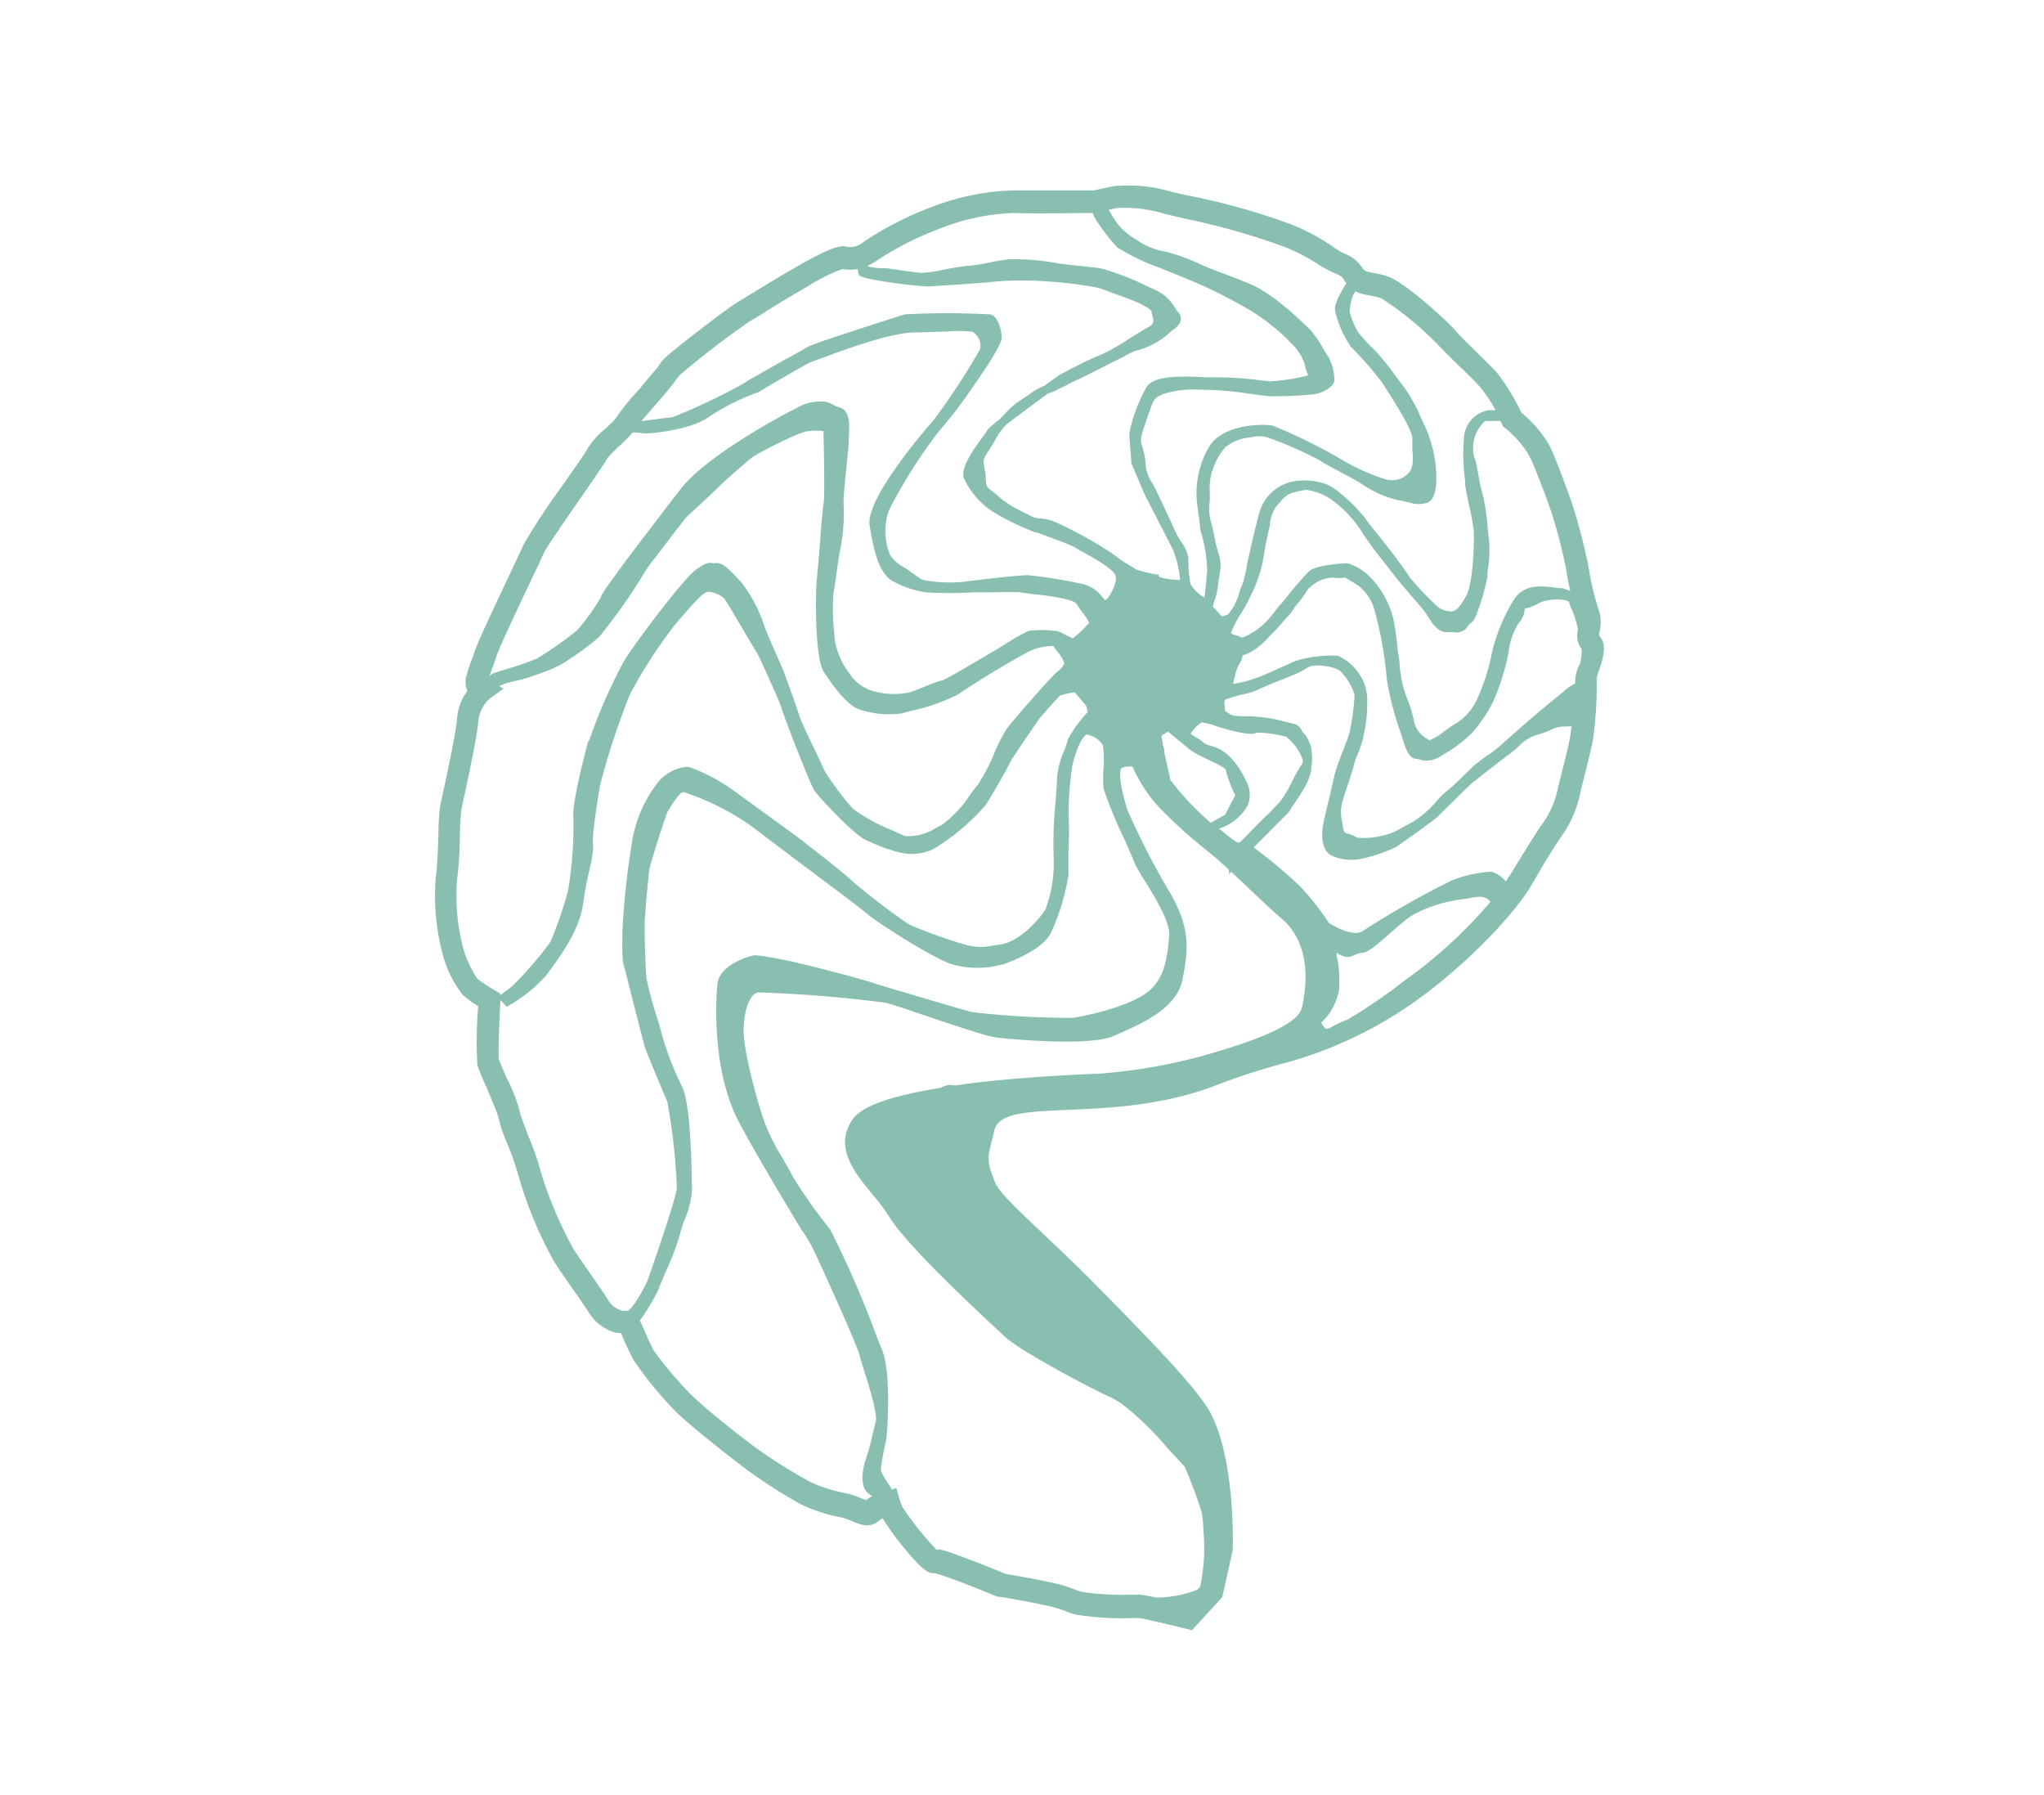<svg id="stevnsmuseum" xmlns="http://www.w3.org/2000/svg" xmlns:xlink="http://www.w3.org/1999/xlink" viewBox="0 0 277.8 243.96"><defs><style>.cls-1{fill:#88bfb0;}</style><symbol id="New_Symbol_19" data-name="New Symbol 19" viewBox="0 0 102.54 126.64"><path class="cls-1" d="M86.21,26l.07.05h.29a4,4,0,0,1,2.51,1.83c.46.71,1,1.47,1.5,2.19s1.07,1.52,1.54,2.28a34.85,34.85,0,0,1,3.06,7.33,27,27,0,0,0,1,2.91A12.87,12.87,0,0,1,97,45c.09.37.68,1.72,1,2.54a18.32,18.32,0,0,1,.83,2,35.4,35.4,0,0,1-.07,5.15,11,11,0,0,1,1.35,1,9.93,9.93,0,0,1,1.64,3.12,20,20,0,0,1,.72,7.29c-.13.94-.18,2.36-.22,3.62a20.15,20.15,0,0,1-.18,2.69c-.85,3.78-1.39,6.59-1.46,7.53a4.64,4.64,0,0,1-.9,2.4,1.88,1.88,0,0,1,.08,1.3A10.5,10.5,0,0,1,99.35,85c-.11.3-.21.58-.29.82-.21.7-1.49,3.42-3.14,6.9-.57,1.21-1.06,2.25-1.17,2.51a61.33,61.33,0,0,1-3.48,5.26c-.92,1.33-2,2.83-2.11,3.12a6.92,6.92,0,0,1-1.56,1.72c-.28.26-.68.64-.83.81a21.54,21.54,0,0,1-2.17,2.68c-.6.79-1.6,1.86-1.76,2.16s-.44.64-3.24,2.81c-1.32,1-3.09,2.36-3.69,2.7-.17.09-.6.36-1.14.69-6.09,3.73-7.47,4.29-8.28,4.11a1.74,1.74,0,0,0-1.28.23l-.21.16a28.61,28.61,0,0,1-6.16,3.14,21.18,21.18,0,0,1-7.08,1.4h-7l-1.62.35a13.06,13.06,0,0,1-5.09-.45l-1-.24-1-.2a59.75,59.75,0,0,1-7.88-2.19,17.48,17.48,0,0,1-4.21-2.11,8.29,8.29,0,0,0-1.14-.7,3.24,3.24,0,0,1-1.59-1.26.49.49,0,0,0-.18-.2,1,1,0,0,0-.38-.16l-.33-.06-.56-.11a6.82,6.82,0,0,1-.88-.26c-1.47-.54-5.27-4-5.83-4.71-.3-.36-1.13-1.17-1.86-1.89s-1.33-1.3-1.74-1.75a18.49,18.49,0,0,1-2.18-3.55,10.42,10.42,0,0,1-2.49-2.92c-.67-1.42-1.88-4.78-2.07-5.4a50,50,0,0,1-1.34-5.26,23,23,0,0,0-.92-3.83,3.55,3.55,0,0,1,0-1.94v-.2c-.75-.8-.33-2,0-3,.08-.22.19-.54.22-.68A33.81,33.81,0,0,1,1,78.17c.13-.74.32-1.51.66-2.91.14-.52.29-1.14.47-1.88a10,10,0,0,1,1.8-4c.55-.86,1.3-2,2.43-4,1.78-3,6.21-7.37,10-10.08A36.18,36.18,0,0,1,27.8,49.78a56.91,56.91,0,0,0,6.48-2.1c9.2-3.43,18.53-.8,19.22-3.87.5-2.22.87-2.37-.12-4.68-.56-1.23-4.38-4.46-8.28-8.36-4.87-4.94-9.46-9.6-10.59-11.8C32.37,14.79,32.59,7.44,32.6,7.13V7l.92-4.11L36.17,0l.58.14s1.65.41,2.89.68a8.09,8.09,0,0,0,1.19.24h.62a25,25,0,0,1,4.81.29,3.92,3.92,0,0,1,.88.28,11.68,11.68,0,0,0,2,.57c1.75.39,3.82.71,3.84.72h.23C55,3.67,58,4.85,58.76,5H59c.39.09.92.35,2.54,2.36a22.12,22.12,0,0,1,1.75,2.44h0a1.94,1.94,0,0,0,.34-.21,1.54,1.54,0,0,1,1.45-.35,6.1,6.1,0,0,1,.82.28,6,6,0,0,0,1,.36,14.24,14.24,0,0,1,3.59,1.17A43.55,43.55,0,0,1,76,14.67c1.29,1,4.21,3.28,5.43,4.48a33.46,33.46,0,0,1,3.7,4.52C85.42,24.18,86,25.45,86.21,26ZM97.74,81.67a3,3,0,0,0,1-1.88c.09-1.43,1-5.51,1.49-7.82a22.59,22.59,0,0,0,.14-2.33c0-1.3.1-2.77.24-3.81a18,18,0,0,0-.61-6.32,10,10,0,0,0-1.16-2.4,15.18,15.18,0,0,0-1.51-1l-.51-.31v-.13l-.08.06s-.5.35-1,.76a31.9,31.9,0,0,0-3.31,3.84,34.15,34.15,0,0,0-1.55,4.5,35,35,0,0,0-.47,6.3c.14,1.05-.6,4.13-1.26,6.69l-.15.26a47.16,47.16,0,0,1-3,6.83c-.72,1.25-5.12,7.17-6.35,8.07-.71.51-1.07.65-1.44.56h-.14a.11.11,0,0,0-.08,0,.76.76,0,0,1-.3,0c-.53-.11-1.12-.71-2-1.68a12.54,12.54,0,0,1-2-3.77c-.19-.54-.62-1.52-1-2.39s-.63-1.43-.76-1.79c-.31-.84-1.06-2.87-1.32-3.73-.15-.47-.8-1.83-1.32-2.92-.4-.84-.75-1.56-.85-1.84A24.31,24.31,0,0,0,65.89,72a15.3,15.3,0,0,0-3.46-1.89l-.9-.42-.27-.09a4.68,4.68,0,0,0-2.69.76l-.45.22a10.25,10.25,0,0,0-2.5,2.67c-.26.35-.49.65-.68.88a15.79,15.79,0,0,0-1.4,2.67A14.79,14.79,0,0,1,52.43,79c-.64.88-3.59,4.18-4,4.59-.15.16-.31.31-.47.45a1.66,1.66,0,0,0-.59.72,2.52,2.52,0,0,0,.54.94,4.74,4.74,0,0,1,.37.51.14.14,0,0,0,.12.06,4.68,4.68,0,0,0,2.2-.54Q53.77,84,56.74,82a17.24,17.24,0,0,1,4.2-1.44l.74-.2h0a8.25,8.25,0,0,1,3.05.18l.43.11c1,.29,2,1.4,3.31,3.38.83,1.31.71,7.64.58,8.23,0,.22-.15,1.59-.24,2.8-.11,1.55-.24,3.16-.33,3.67-.14.81,0,5.64,0,6.39h0a5.65,5.65,0,0,0,1.3,0h0c.78,0,4.54-2,4.91-2.27s2.65-2.26,3-2.64c.2-.21.78-.75,1.38-1.31s1.34-1.22,1.5-1.41,1.08-1.38,1.79-2.31c.55-.72,1-1.34,1.17-1.52a15.75,15.75,0,0,0,1-1.51,49.86,49.86,0,0,1,3.65-5.11,27.7,27.7,0,0,1,2.7-2l.35-.24a13.2,13.2,0,0,1,2.32-1l.43-.16a12.3,12.3,0,0,1,1.47-.41c.41-.1.92-.23,1-.27l.47-.19-.38-.23ZM85.21,105a11.63,11.63,0,0,1,1.1-1.12,15.19,15.19,0,0,0,1.13-1.14c.14-.28.56-.91,2.27-3.39,1.23-1.77,3.09-4.46,3.29-4.91s.58-1.26,1.21-2.58c1.06-2.25,2.85-6,3-6.64.09-.3.21-.62.33-.93l.24-.67a1,1,0,0,1-.28.23c-.13.06-.48.17-1.21.4a27.11,27.11,0,0,0-2.67.92,30.24,30.24,0,0,0-3.55,2.5A18.93,18.93,0,0,0,88,90.55c0,.14-.09.39-2.9,4.15-1.53,2-3.26,4.28-4.18,5.45-2,2.52-7.62,5.76-10,6.94a4.13,4.13,0,0,1-2.63.6,2.53,2.53,0,0,1-.7-.29,1.74,1.74,0,0,0-.49-.2h0c-1-.23-.9-1.73-.83-2.63a2.41,2.41,0,0,0,0-.38c0-.25.07-.92.16-1.78.14-1.38.33-3.26.29-3.77A15.88,15.88,0,0,1,67,94.81c.14-.62.23-1.36.33-2.07s.16-1.22.26-1.67a16.89,16.89,0,0,0-.07-3.76V87a6.68,6.68,0,0,0-1.33-3.16,3.65,3.65,0,0,0-1.9-1.47,6.72,6.72,0,0,0-3.39-.15c-.54.19-1.07.41-1.55.6a9.38,9.38,0,0,1-1.35.47c-.39.14-3.41,1.91-5.21,3a21.55,21.55,0,0,1-2.28,1.31,9.48,9.48,0,0,1-2.38,0H48a4.32,4.32,0,0,1-.69-.32c-.22-.11-.53-.27-.7-.33a10.73,10.73,0,0,0-1.42,1.36,4.24,4.24,0,0,0,.56.88,9,9,0,0,1,.56.81s.13.21,1.12.43a23.5,23.5,0,0,0,2.65.39c.51.07.91.11,1.12.16s2.41,0,4.08,0a37.66,37.66,0,0,1,4.25,0,8.92,8.92,0,0,1,2.91,1c1,.59,1.59,2.1,2,4.92.35,2.45-5.55,9.12-5.61,9.17h0a64,64,0,0,0-4.08,6.22,1.44,1.44,0,0,0,.7,1.55h.12a11.24,11.24,0,0,0,2.17,0c.73,0,1.63-.07,2.69-.07,2.14,0,6.39-1.58,8.21-2.26.62-.23.79-.29.88-.31.33-.12,2.64-1.46,4.67-2.67h0a19.54,19.54,0,0,0,4.27-2.12c1.54-1.2,5.46-1.57,5.8-1.49A7.22,7.22,0,0,0,85.21,105ZM31.4,74.38a2.44,2.44,0,0,1-.1-2.11,4.42,4.42,0,0,1,2.51-2c-1.06-.82-1.64-1.4-1.87-1.17h0l-.58.57c-.65.69-1.39,1.45-2,2l-.94,1a10.2,10.2,0,0,0-1,1.68A16.49,16.49,0,0,1,26.49,76a.5.5,0,0,0,0,.38,4.57,4.57,0,0,0,1.4,1.93,9.77,9.77,0,0,0,2.63.37c.18-.13.48-.15,1.39,0a20.71,20.71,0,0,1,2.62.74l.77.17a3.4,3.4,0,0,0,1-1h0a2.49,2.49,0,0,0-.43-.29,3.52,3.52,0,0,1-.74-.52,1.32,1.32,0,0,0-.5-.22C33.9,77.37,32.59,76.94,31.4,74.38Zm1.87-2.89-.89,1.7a11.07,11.07,0,0,1,.85,2.29,5.82,5.82,0,0,0,1.11.64l1.37.65.63.41,1.93,1.59.58-.35-.13-.82a1.49,1.49,0,0,1-.12-.66l-.54-2.42a24.51,24.51,0,0,0-3.53-3.74Zm31.9,47.18c.11,0,.28.13.31.66a3.31,3.31,0,0,1,1.33,0,15,15,0,0,0,2.9-1.43c1.41-.81,3-1.77,4-2.41.59-.36,1-.62,1.22-.73A77.4,77.4,0,0,0,81.12,110a29.41,29.41,0,0,1,2-2.46c.43-.49.94-1.09,1.33-1.55l-1.45.19c-.6.08-1.07.14-1.27.15a53.91,53.91,0,0,0-6.31,3c-.22.18-1.51.89-3.46,2-1,.52-2,1.12-2.15,1.2s-.82.38-7.66,2.57l-.78.25a68.54,68.54,0,0,1-7.45,0h-.06c-.74-.17-1-1.49-1-2,0-.18-.07-.66,2.55-4.39a38.57,38.57,0,0,1,2.92-3.82,44,44,0,0,0,4.4-6.94,5.49,5.49,0,0,0-.07-3.91,3.21,3.21,0,0,0-1.25-1.12c-.16-.09-.41-.27-.7-.48s-.58-.43-.79-.55a1.31,1.31,0,0,0-.28-.09,12.52,12.52,0,0,0-3.29-.16c-.52.07-5.17.64-5.85.59a41.88,41.88,0,0,1-4.2-.65l-.25-.06a3.08,3.08,0,0,1-2-1.18l-.26-.3h0a.66.66,0,0,1-.17.12c-.26.23-1,1.56-.71,2.13s2.27,1.7,3.09,2.11l.47.29c.25.17,2.12.86,3.24,1.27h.13a22.37,22.37,0,0,1,3.9,1.91A7.07,7.07,0,0,1,56.18,101c.28.85-.67,2.26-1.67,3.62-.17.24-.33.46-.37.54s-.12.22-1.11,1l-.48.5a6.67,6.67,0,0,1-1.46,1.24l-.69.46a5.49,5.49,0,0,1-1.29.73c-.28.2-1.34,1-1.5,1.05s-1.81,1-3.09,1.52-2.23,1.17-3.3,1.84c-.47.29-.88.54-1.17.7-.61.34-.56.53-.34,1.25v.15s.09.27,1.19.77c.71.32,1.55.61,2.23.85l.87.33a3.78,3.78,0,0,0,.6.17,37.45,37.45,0,0,0,5.49.58,26,26,0,0,0,4.32-.18h.19c.62-.06,2-.15,3.16-.22l1.61-.11a45.39,45.39,0,0,1,4.94.64A5.2,5.2,0,0,1,65.17,118.67Zm-20.4,5.27V124a1.34,1.34,0,0,0,.12.24c1.1,0,5.34-.08,6.9,0a19.32,19.32,0,0,0,6.41-1.34A27.71,27.71,0,0,0,63.91,120l.34-.21.33-.17v-.1h-.12a8.55,8.55,0,0,0-1-.13,2.41,2.41,0,0,1-.38,0h-.16c-.62-.09-2.5-.37-3.08-.4a11.38,11.38,0,0,0-1.93.29c-.79.14-1.62.3-2.16.33a14.88,14.88,0,0,0-1.89.3,16.3,16.3,0,0,1-1.68.27,20.94,20.94,0,0,1-4.18-.34c-.44-.08-1.15-.15-1.89-.23s-1.25-.13-1.83-.21l-.28-.06a23.58,23.58,0,0,1-3.79-1.47l-.79-.36a3.92,3.92,0,0,1-1.75-1.57c-.1-.14-.19-.28-.29-.4a.84.84,0,0,1-.15-.94,2,2,0,0,1,.58-.59c.17-.13.34-.27.5-.42a6.74,6.74,0,0,1,2.69-1.4,4.82,4.82,0,0,0,1.1-.52l.75-.37,1.19-.6c.75-.39,1.4-.72,2-1a11.37,11.37,0,0,0,1.11-.54c.4-.2.84-.44,1.47-.7l.11,0c.6-.44,2.48-1.8,3.74-2.79h0a5.77,5.77,0,0,0,1-1.4,11.6,11.6,0,0,1,.62-1c.41-.65.39-.76.31-1.2a6.69,6.69,0,0,1-.14-1c0-.83-.18-.93-.54-1.19a7.34,7.34,0,0,1-.6-.51,9.83,9.83,0,0,0-2.26-1.41l-.6-.31a1.84,1.84,0,0,0-.79-.19A4.11,4.11,0,0,1,48,97.07a34.55,34.55,0,0,1-3.56-1.88,19.78,19.78,0,0,1-1.88-1.25l-.1-.08c-.27-.19-.59-.38-.85-.54a4.39,4.39,0,0,1-.51-.32,8.74,8.74,0,0,0-1.31-.35l-.45-.1h-.24v-.17a1.94,1.94,0,0,0-.48-.16,6.69,6.69,0,0,0-1.41-.15,10.1,10.1,0,0,0,.56,2.49c.18.42,2.42,4.71,2.55,5s1,2.35,1.17,2.77v.1c0,.21.19,2.05.17,2.54a13.73,13.73,0,0,1-1.5,4c-.61,1-2.88,1-5.34.86H33.69a29.28,29.28,0,0,1-3.5-.26l-.85-.09A16.47,16.47,0,0,0,26,110h0a.34.34,0,0,0,.06.19,4.55,4.55,0,0,1,.23.8,4.6,4.6,0,0,0,1.3,1.94l.24.26a19.07,19.07,0,0,0,3,2.37,45.25,45.25,0,0,0,4.07,2.16c.68.32,3.75,1.6,4.49,1.85a19.93,19.93,0,0,1,3.34,1.65A16.78,16.78,0,0,1,44.77,123.94Zm-21.16-5a10.21,10.21,0,0,1,1.39.73,16.19,16.19,0,0,0,3.83,1.87,59.1,59.1,0,0,0,7.63,2.13l1,.23,1,.23a12.06,12.06,0,0,0,4.3.54l.71-.14a7.92,7.92,0,0,0-.86-1.35A5.19,5.19,0,0,0,41.2,122l-.59-.39a6.27,6.27,0,0,0-2-.74l-.35-.08-.36-.11a15.14,15.14,0,0,1-2.35-.89c-.37-.16-.71-.32-1-.42l-.51-.2c-1-.38-2.68-1-3.48-1.4a14.1,14.1,0,0,1-2.44-1.68c-.1-.09-.2-.16-.28-.22-.41-.32-1.2-1.08-1.72-1.57l-.33-.31a10.86,10.86,0,0,1-1.16-1.7c-.17-.27-.32-.53-.42-.67a4.52,4.52,0,0,1-.53-2c0-.63,1.05-1.17,1.82-1.28a36.84,36.84,0,0,1,3.79-.17,15.19,15.19,0,0,1,1.56.19l1.41.19c1.08.13,2.18.18,2.8.19h.38a8.6,8.6,0,0,0,3.11-.33c1-.35,1-.59,1.42-1.77.1-.27.2-.59.34-1,.44-1.19.37-1.42.21-1.92a6.83,6.83,0,0,1-.27-1.27,3.27,3.27,0,0,0-.52-1.77c-.1-.16-.21-.35-.34-.61-.48-1-1.34-2.81-1.75-3.74a8.91,8.91,0,0,0-.57-1A3,3,0,0,1,36.49,94h0a11.94,11.94,0,0,0-.19-2.31,3.45,3.45,0,0,0-1.21-1.16c-.06.3-.11.87-.15,1.27s-.06.72-.1,1a12.91,12.91,0,0,0,.55,3.49,1.1,1.1,0,0,1,.06.26c0,.22.2,1.55.29,2.4a8,8,0,0,1-1.09,4.83c-1.22,1.95-4.7,2-5.57,1.81h0a46.17,46.17,0,0,1-6.3-3.13,18.08,18.08,0,0,0-3.49-1.54,2,2,0,0,0-2,.41c-.57.47-.51,1.36-.44,2.22v.92c0,.76,1.64,3.33,2.27,4.3.18.28.32.49.4.63a30.68,30.68,0,0,0,2.71,3.1,9.12,9.12,0,0,1,1.4,3.19c.11.59-.61,1.76-1,2.4a2,2,0,0,1,.24.33c.06.12.13.27.74.52Zm-12.74-10c.38.42,1,1.06,1.67,1.68.84.83,1.64,1.61,2,2a28.26,28.26,0,0,0,5,4.12,4.71,4.71,0,0,0,.64.19l.45.09a3.25,3.25,0,0,1,.43.08,2.61,2.61,0,0,1,.77.27h0a2,2,0,0,0,.37-.8,3.77,3.77,0,0,0,.14-1,6.36,6.36,0,0,0-.73-1.77,13.69,13.69,0,0,0-1.51-1.63,27.14,27.14,0,0,1-1.9-2.38l-.75-1a14.05,14.05,0,0,1-1.38-2.56l-.35-.73a12.07,12.07,0,0,1-.89-3.17c0-.13-.46-3.11.74-3.5a2.56,2.56,0,0,1,1.45,0l.29.07.34.08.56.11a9.3,9.3,0,0,1,3.06,1.38l.2.13c.46.28,1.12.63,1.82,1s1.21.64,1.77,1a34.54,34.54,0,0,0,4.36,1.92l.26.08a2.61,2.61,0,0,0,1.18,0l.4-.06a3.9,3.9,0,0,0,2-.85,5.28,5.28,0,0,0,1.05-1.84c0-.11.09-.22.13-.33a5.49,5.49,0,0,0,.17-1.76V99a4.46,4.46,0,0,0-.11-1.89A8.66,8.66,0,0,1,34.24,96c-.1-.47-.2-1-.38-1.55a3.21,3.21,0,0,1-.12-1.79c0-.22.08-.46.12-.79a5.72,5.72,0,0,1,.29-1.47c.05-.14.09-.26.14-.45l.05-.24a.23.23,0,0,1-.07-.07,3.24,3.24,0,0,1-.4-.43c-.25-.3-.34-.34-.35-.34l-.23.08-.29.1a5.11,5.11,0,0,0-1,2,4.73,4.73,0,0,1-.25.62,11.5,11.5,0,0,0-.39,1.64,2.12,2.12,0,0,1-.11.55c-.32,1.44-.89,3.92-1.08,4.39a3.85,3.85,0,0,1-3.51,2.53,6.3,6.3,0,0,1-1.62-.13,3.74,3.74,0,0,1-1.66-.81l-.1-.08a14.5,14.5,0,0,1-2.23-2.2c-.39-.57-1-1.28-1.4-1.8l-.24-.3c-.44-.54-2-2.59-2.31-3.13A23,23,0,0,0,14.92,90a1.93,1.93,0,0,0-1-.63,2.76,2.76,0,0,0-.4-.06c-.32,0-.69.06-1.4,1.38-.6,1.11-.72,4.74-.65,5.74a20.4,20.4,0,0,0,.41,2.18c.15.73.3,1.42.34,1.82v.33a16.77,16.77,0,0,1,.11,3.68,2.59,2.59,0,0,1-2.09,2.49h0a2.66,2.66,0,0,1-.69,0,11.86,11.86,0,0,0,1.32,2ZM3.73,91.35A4.2,4.2,0,0,1,3,91.09a16.74,16.74,0,0,1,.35,1.85,46.69,46.69,0,0,0,1.26,4.92c.2.65,1.39,3.9,2,5.12a9.18,9.18,0,0,0,2.09,2.39l.18.14.1.2a2.59,2.59,0,0,0,.14.29h.06a4.09,4.09,0,0,0,.7,0h.6a3.18,3.18,0,0,0,.82-3.52c-.08-.31-.15-.72-.23-1.14a14.84,14.84,0,0,0-.41-1.87,17.28,17.28,0,0,1-.4-2.69c-.05-.5-.1-1-.14-1.2a11.91,11.91,0,0,1,.14-2.8v-.41a20.31,20.31,0,0,1,1-3.42c.2-.44.28-.53.48-.67A1.72,1.72,0,0,0,12,88a1.14,1.14,0,0,1,1.27-.5h.76c.7.16,1.07.76,1.44,1.34a6.2,6.2,0,0,0,.47.67l.43.51c.73.84,1.83,2.12,2.42,2.9.18.25.42.54.66.86a27.79,27.79,0,0,1,1.92,2.64,10,10,0,0,0,2.36,2.53,5,5,0,0,0,2,.94,2,2,0,0,0,.43.07,6.05,6.05,0,0,0,1.56-.39,2.82,2.82,0,0,0,.75-.71c.1-.11.2-.23.31-.34a3.39,3.39,0,0,0,.55-1.43v-.19a30.57,30.57,0,0,0,.59-3,12.17,12.17,0,0,1,1-3c.11-.21.24-.49.37-.75s.43-.8.68-1.18a9.4,9.4,0,0,0,.76-1.48.21.21,0,0,0,0-.11,1.69,1.69,0,0,0-.37-.15,2.36,2.36,0,0,1-.52-.21H31.8a2.27,2.27,0,0,0-.79.36l-.39.22a7.44,7.44,0,0,0-1.76,1.78c-.18.22-.33.41-.46.55s-.48.55-.81,1c-.84,1-1.46,1.7-1.71,1.92-.58.51-2.83.66-2.93.66a2,2,0,0,1-.49,0,4.76,4.76,0,0,1-1.71-1h0a7.47,7.47,0,0,1-1.67-2.3A7,7,0,0,1,18.4,88h0c-.09-.48-.16-1.06-.23-1.66a6.35,6.35,0,0,0-.13-1c-.05-.31-.07-.57-.09-.83a9.85,9.85,0,0,0-.32-1.88,12.77,12.77,0,0,0-.43-1.23,9.81,9.81,0,0,1-.5-1.76,2.36,2.36,0,0,0-1.19-1.53l-.15-.1a4.44,4.44,0,0,0-1.18.69c-.37.27-.78.57-1.22.83a4.83,4.83,0,0,0-1.89,2.34L11,82a17.77,17.77,0,0,0-1.13,3.7,15.79,15.79,0,0,1-1.93,4.65c-.84,1.28-2.17,1.28-3.94,1ZM3,82.76H2.94a.91.91,0,0,1-.37.21v.16a3.17,3.17,0,0,1-.43,1.61A5.75,5.75,0,0,0,2,86a1.93,1.93,0,0,1,.33,1.69,4.16,4.16,0,0,0,.13.63l.2.62a.21.21,0,0,0,.07.19,3.26,3.26,0,0,0,.2.48,2,2,0,0,1,.16.47c0,.08.18.17.4.22a4.06,4.06,0,0,0,1.39,0,2.74,2.74,0,0,0,1-.33,4.33,4.33,0,0,1,1-.39l.2-.06H7a1.91,1.91,0,0,1,.5-1.2,5.88,5.88,0,0,0,.91-2.57c.08-.4.16-.81.27-1.23a22.17,22.17,0,0,1,1.11-3.18,13.6,13.6,0,0,1,1.8-2.65,11.58,11.58,0,0,1,2.67-2A2.34,2.34,0,0,1,16,76.26l.23.07a1.31,1.31,0,0,0,.27.06h.11c.6.13.86,1,1.12,1.81a1.19,1.19,0,0,0,.12.39,27.42,27.42,0,0,1,1.23,4.71,33.89,33.89,0,0,0,1.12,6.24,3.92,3.92,0,0,0,2,2.4l.32.2.23.14h0a3.08,3.08,0,0,1,1.05,0,3,3,0,0,0,2-.84,1.09,1.09,0,0,1,.17-.13l.09-.14a8.63,8.63,0,0,1,.71-1c.19-.22.37-.46.54-.7a3.51,3.51,0,0,1,.5-.65c.22-.23.4-.44.57-.64s.46-.52.68-.73a4.78,4.78,0,0,0,.34-.35,6.18,6.18,0,0,1,.91-.86,3.87,3.87,0,0,1,1.29-.74c.12,0,.12,0,.16-.19a1.08,1.08,0,0,1,.17-.45,3,3,0,0,0,.4-.9l.24-1h0a8.44,8.44,0,0,0-1.86.46l-.25.08c-.32.1-1.3.54-2.08.89-.58.26-1.08.49-1.32.58a6.33,6.33,0,0,1-1.14.28,2.82,2.82,0,0,1-.57.09,8.92,8.92,0,0,1-1.79.09h-.15a4.25,4.25,0,0,1-2-1.77l-.11-.16a4.17,4.17,0,0,1-.49-2.19v-.39a11.92,11.92,0,0,1,.33-2.52v-.07a8.74,8.74,0,0,1,.59-1.72,7.84,7.84,0,0,0,.29-.94c.1-.37.3-1,.51-1.61s.32-1,.45-1.42a3.53,3.53,0,0,0,0-1.88,4.3,4.3,0,0,0-.07-.46c-.06-.38-.15-.4-.46-.49a2.73,2.73,0,0,1-.61-.26.83.83,0,0,0-.22-.08,6.63,6.63,0,0,0-2.22.2,5.39,5.39,0,0,0-1.68.7c-.26.14-.56.31-.92.49a9,9,0,0,0-2.1,1.85,8.43,8.43,0,0,1-.85.84c-.41.29-1.44,1.31-2,1.85l-.34.34a15.93,15.93,0,0,1-1.33,1,8.88,8.88,0,0,0-1,.76c-.35.32-2.35,2.09-2.84,2.51S3.24,82.59,3,82.76ZM5.62,70.45a8.22,8.22,0,0,0-1.54,3.4c-.19.75-.34,1.37-.47,1.89-.34,1.35-.52,2.09-.63,2.76,0,.18-.07.44-.1.72a2.53,2.53,0,0,0,.55,0,2.63,2.63,0,0,0,1.29-.3,7.24,7.24,0,0,1,1.13-.41,3.69,3.69,0,0,0,1.65-1,8.93,8.93,0,0,1,.73-.63c.8-.57,3.33-2.57,3.48-2.7s2.71-2.65,2.93-2.88,3.18-2.35,3.65-2.65a14.21,14.21,0,0,1,2.9-1,4.23,4.23,0,0,1,2,0,2.71,2.71,0,0,1,.74.26c1,.48.83,2.06.77,2.53s-.38,1.74-.65,2.88c-.18.77-.35,1.49-.37,1.66a22.63,22.63,0,0,1-.76,2.14c-.23.61-.49,1.3-.53,1.45A19.31,19.31,0,0,0,21.92,82a4.71,4.71,0,0,0,1.33,2.14,2.86,2.86,0,0,0,.8.3,7.76,7.76,0,0,0,1.18.14h.08l.44-.07a2.77,2.77,0,0,0,.54-.28,4.63,4.63,0,0,1,.54-.29c.62-.28,1.26-.54,1.79-.74s1.76-.74,1.89-.81A7.36,7.36,0,0,1,31.89,82l1.19-.35h.05a.34.34,0,0,0,.17-.2.72.72,0,0,0,0-.41,1.56,1.56,0,0,0-.07-.51.87.87,0,0,1-.31-.18.87.87,0,0,0-.37-.16,5.23,5.23,0,0,0-.68-.07h-.7a19.07,19.07,0,0,1-2-.2c-.64-.15-1.1-.25-1.8-.44a1,1,0,0,1-.82-.6.78.78,0,0,0-.16-.24,2,2,0,0,1-.5-.8,2,2,0,0,0-.11-.26,4.46,4.46,0,0,1-.07-1.89,1.71,1.71,0,0,0,0-.32,5.33,5.33,0,0,1,.75-1.75c0-.06.06-.1.07-.13.11-.21,1-1.5,1.14-1.76h0l3.09-3.11a44.56,44.56,0,0,1-3.9-3.25A21.35,21.35,0,0,1,24.17,62s-2.09-1.36-3-.69a77.23,77.23,0,0,1-7.77,4.41,10.71,10.71,0,0,1-3.49.77,2.58,2.58,0,0,1-1.25-.85c-.21.3-.41.59-.57.87C6.94,68.4,6.18,69.59,5.62,70.45ZM17.46,57A41.28,41.28,0,0,0,10,63.85h0c.6.81,1.72.26,2.53.22a12.53,12.53,0,0,0,4-1.22c1.43-.71,3.75-3.41,4.69-3.47s1-.8,2.27,0V59.2c0-.23-.1-.46-.13-.71h0a11.15,11.15,0,0,1-.09-2.31,5.22,5.22,0,0,1,1.57-2.93c-.15-.28-.29-.49-.51-.55l-.33.13a6.82,6.82,0,0,1-1.42.67A48.06,48.06,0,0,0,17.46,57Zm41-49.92h-.17c-1.13-.25-5-1.82-5.77-2.15-.47-.08-2.26-.37-3.85-.72a13.14,13.14,0,0,1-2.39-.71,2,2,0,0,0-.47-.15,24.43,24.43,0,0,0-4.36-.24H40.7a12.16,12.16,0,0,1-1.34-.25,9.75,9.75,0,0,0-3.66.69l-.25.28h0a16.51,16.51,0,0,0-.28,4.91,11.44,11.44,0,0,0,.15,1.61c.39,1.22.91,2.65,1.5,4,.5.51,1,1.09,1.57,1.69a26,26,0,0,0,4,3.85l.63.38.19.1c2.24,1,8.2,4.25,9.29,5.29l.64.59c2.24,2.09,8.18,7.63,9.58,10a18.38,18.38,0,0,0,1.51,2c1.58,1.94,3.36,4.13,1.69,6.54-.8,1.15-3.33,2.05-7.7,2.75a1.74,1.74,0,0,1-1.22.22h-.1l-1.3.18c-2.22.27-6,.64-11.36.85a47.91,47.91,0,0,0-9.72,1.76c-4.32,1.27-7.66,2.58-8,4.06-1,4.64.7,6.83,1.74,7.72.86.74,2.11,1.92,3.31,3.06l1.16,1.09.2-.21v.39c.48.44.9.83,1.21,1.09l.64.53a40.86,40.86,0,0,1,3.69,3.27,12.57,12.57,0,0,1,2.91,4.15,1.91,1.91,0,0,0,1-.14s.2-.29,0-1.49a17.21,17.21,0,0,0-.57-2.22A67.26,67.26,0,0,0,38,64.47c-1.71-3-1.49-4.88-1-7.42s3.59-3.88,5.62-4.77l.45-.2c2.33-1,10.16-.14,10.24-.13l.33.06c1.4.31,5.59,1.75,7.83,2.52L63,55h0c3.72.49,7.47.79,11.22.91.71-.16,1.22-1.45,1.27-3.22s-1.16-6.25-1.83-8.15A19.51,19.51,0,0,0,72,41.25c-.31-.55-.62-1.07-.89-1.59a43.81,43.81,0,0,0-3.22-4.54h0a89.86,89.86,0,0,1-4.1-9.45c-.19-.47-.34-.86-.46-1.14-.81-2-.45-7.46-.32-8A17.57,17.57,0,0,0,63.46,14a6.65,6.65,0,0,0-.73-1.27,3.26,3.26,0,0,1-.24-.4l-.39.13-.29-1a5.66,5.66,0,0,0-.28-.72,27.21,27.21,0,0,0-3-3.73ZM80,20.56c-1-1-3.76-3.21-5.23-4.31A45.26,45.26,0,0,0,69.65,13a13.06,13.06,0,0,0-3.16-1,8,8,0,0,1-1.36-.45l-.38-.15a3.77,3.77,0,0,1-.54.34l.33.24c.7.54.62,1.88.23,3a20.64,20.64,0,0,0-.59,2.18c-.1.41-.19.79-.28,1.13-.17.64.58,3.08,1,4.39.17.55.31,1,.39,1.33.27,1.1,3.85,8.92,4.12,9.45a11.86,11.86,0,0,0,1,1.64c1.3,2.15,3.71,6.13,5.44,9.35,2.71,5.08,1.94,12.16,1.93,12.23-.16,1.41-2.11,2.23-3.12,2.46-.25.06-.83,0-3.17-.47-3-.68-7.22-1.84-7.56-2-.53-.16-7.77-2.33-8.51-2.49a74.61,74.61,0,0,0-8.84-.5c-1.19.19-4.63.94-6.32,2.11s-1.92,3.12-2.09,5.08c-.11,1.19,1.27,3.43,2.19,4.9a12.63,12.63,0,0,1,.86,1.52c.13.34.49,1.17.91,2.12a37.26,37.26,0,0,1,1.79,4.35,9.32,9.32,0,0,1,0,1.83,9.54,9.54,0,0,0,.07,2,2.07,2.07,0,0,0,1.43.93s.31-.14.69-1a11.24,11.24,0,0,0,.55-1.7A30.59,30.59,0,0,0,47,71.61a28.82,28.82,0,0,1,0-3.22V66.24a19.34,19.34,0,0,1,1.49-5c.66-1.51,3.28-2.52,4.27-2.89h.09a8.21,8.21,0,0,1,4-.07l.37.1c1.52.43,6.62,3.7,7.43,4.41s6.63,5,10,7.58a22,22,0,0,0,6.1,3.1c.09,0,.39-.06,1.16-1.33a2.2,2.2,0,0,1,.21-.32c.23-.45,1.55-4.6,1.63-5.15s.43-4.16.41-4.76V61c0-1.21-.1-3.25-.15-3.84a35.42,35.42,0,0,0-.94-3.5c-.19-.61-.34-1.1-.39-1.34a26.36,26.36,0,0,0-1.77-4.62q-.8-1.5-.89-9v-.21a8.13,8.13,0,0,1,.66-2.56,9.36,9.36,0,0,0,.4-1.27,23.51,23.51,0,0,1,1.24-3.24c.28-.67.55-1.3.64-1.57a17.55,17.55,0,0,1,1.62-2.7L84.51,27c-.22-.51-.85-1.94-1.12-2.46a33.93,33.93,0,0,0-3.34-3.94ZM86.11,28H85.6a2.76,2.76,0,0,1-.3.29,12.26,12.26,0,0,0-1.39,2.37c-.2.54-2.42,6.89-2.57,8.1a53.73,53.73,0,0,0,.84,7.59c.19.4,1.8,4.25,1.95,4.71.07.22.44,1.66,1,3.83.41,1.64.88,3.49.94,3.66h0a24.54,24.54,0,0,1,0,3.43,66.13,66.13,0,0,1-.74,6.74A11.42,11.42,0,0,1,83.24,74a3.77,3.77,0,0,1-2.55,1.66,1.62,1.62,0,0,1-.44,0,15.18,15.18,0,0,1-3.8-2c-.26-.17-1.53-1.1-2.76-2L71.3,69.93c-.48-.33-4.86-3.74-5.35-4.27a56.31,56.31,0,0,0-5-3.81A42.18,42.18,0,0,0,55.73,60h-.1a4.4,4.4,0,0,0-1.91,0l-.79.12c-1.59.23-3.34,2.13-3.92,3.09a11.58,11.58,0,0,0-.71,4.4,35.55,35.55,0,0,1-.14,4.73c-.1,1.11-.16,2.36-.16,2.5a7.45,7.45,0,0,1-.63,2.27,9.31,9.31,0,0,0-.33,1,10.76,10.76,0,0,1-1.74,2.39l.15.54,1,1.18a8.13,8.13,0,0,0,1.28-.28c.22-.2,1.57-1.72,1.72-1.9s2.58-3.7,2.73-4.08,1.82-3.26,2.08-3.62a19.2,19.2,0,0,1,4.6-3.87,4.37,4.37,0,0,1,3.06-.26,13.45,13.45,0,0,1,2.4.86l.37.16c1.18.5,4.23,3.85,4.59,4.37S72,80.2,72.13,80.74s2,4.62,2.18,4.94c.12.16.52.84,1.17,1.94s1.54,2.61,1.71,2.82a2.13,2.13,0,0,0,1.44.58c.35,0,1.25-1,1.78-1.61.29-.34.59-.68.88-1a41.65,41.65,0,0,0,4.16-6.36,64.51,64.51,0,0,0,2.63-8c.65-3.92.66-4.85.61-5a7.18,7.18,0,0,1,.23-2c.2-.88.45-2,.62-3.25.31-2.37,1.88-4.51,2.81-5.79l.41-.57A13.07,13.07,0,0,1,96,54.8l.25-.15.56.59h0c.12-2.19.2-4.69.15-5.17-.08-.24-.45-1.09-.72-1.72a13,13,0,0,1-1.19-3.15c-.07-.27-.44-1.22-.7-1.92A22.29,22.29,0,0,1,93.22,40a36.11,36.11,0,0,0-2.78-6.53c-.46-.72-1-1.47-1.5-2.2S87.88,29.75,87.4,29a2.1,2.1,0,0,0-1.26-1Z"/></symbol></defs><title>Tegnebræt 1</title><use width="102.54" height="126.64" transform="translate(218.07 221.51) rotate(180) scale(1.55)" xlink:href="#New_Symbol_19"/></svg>
